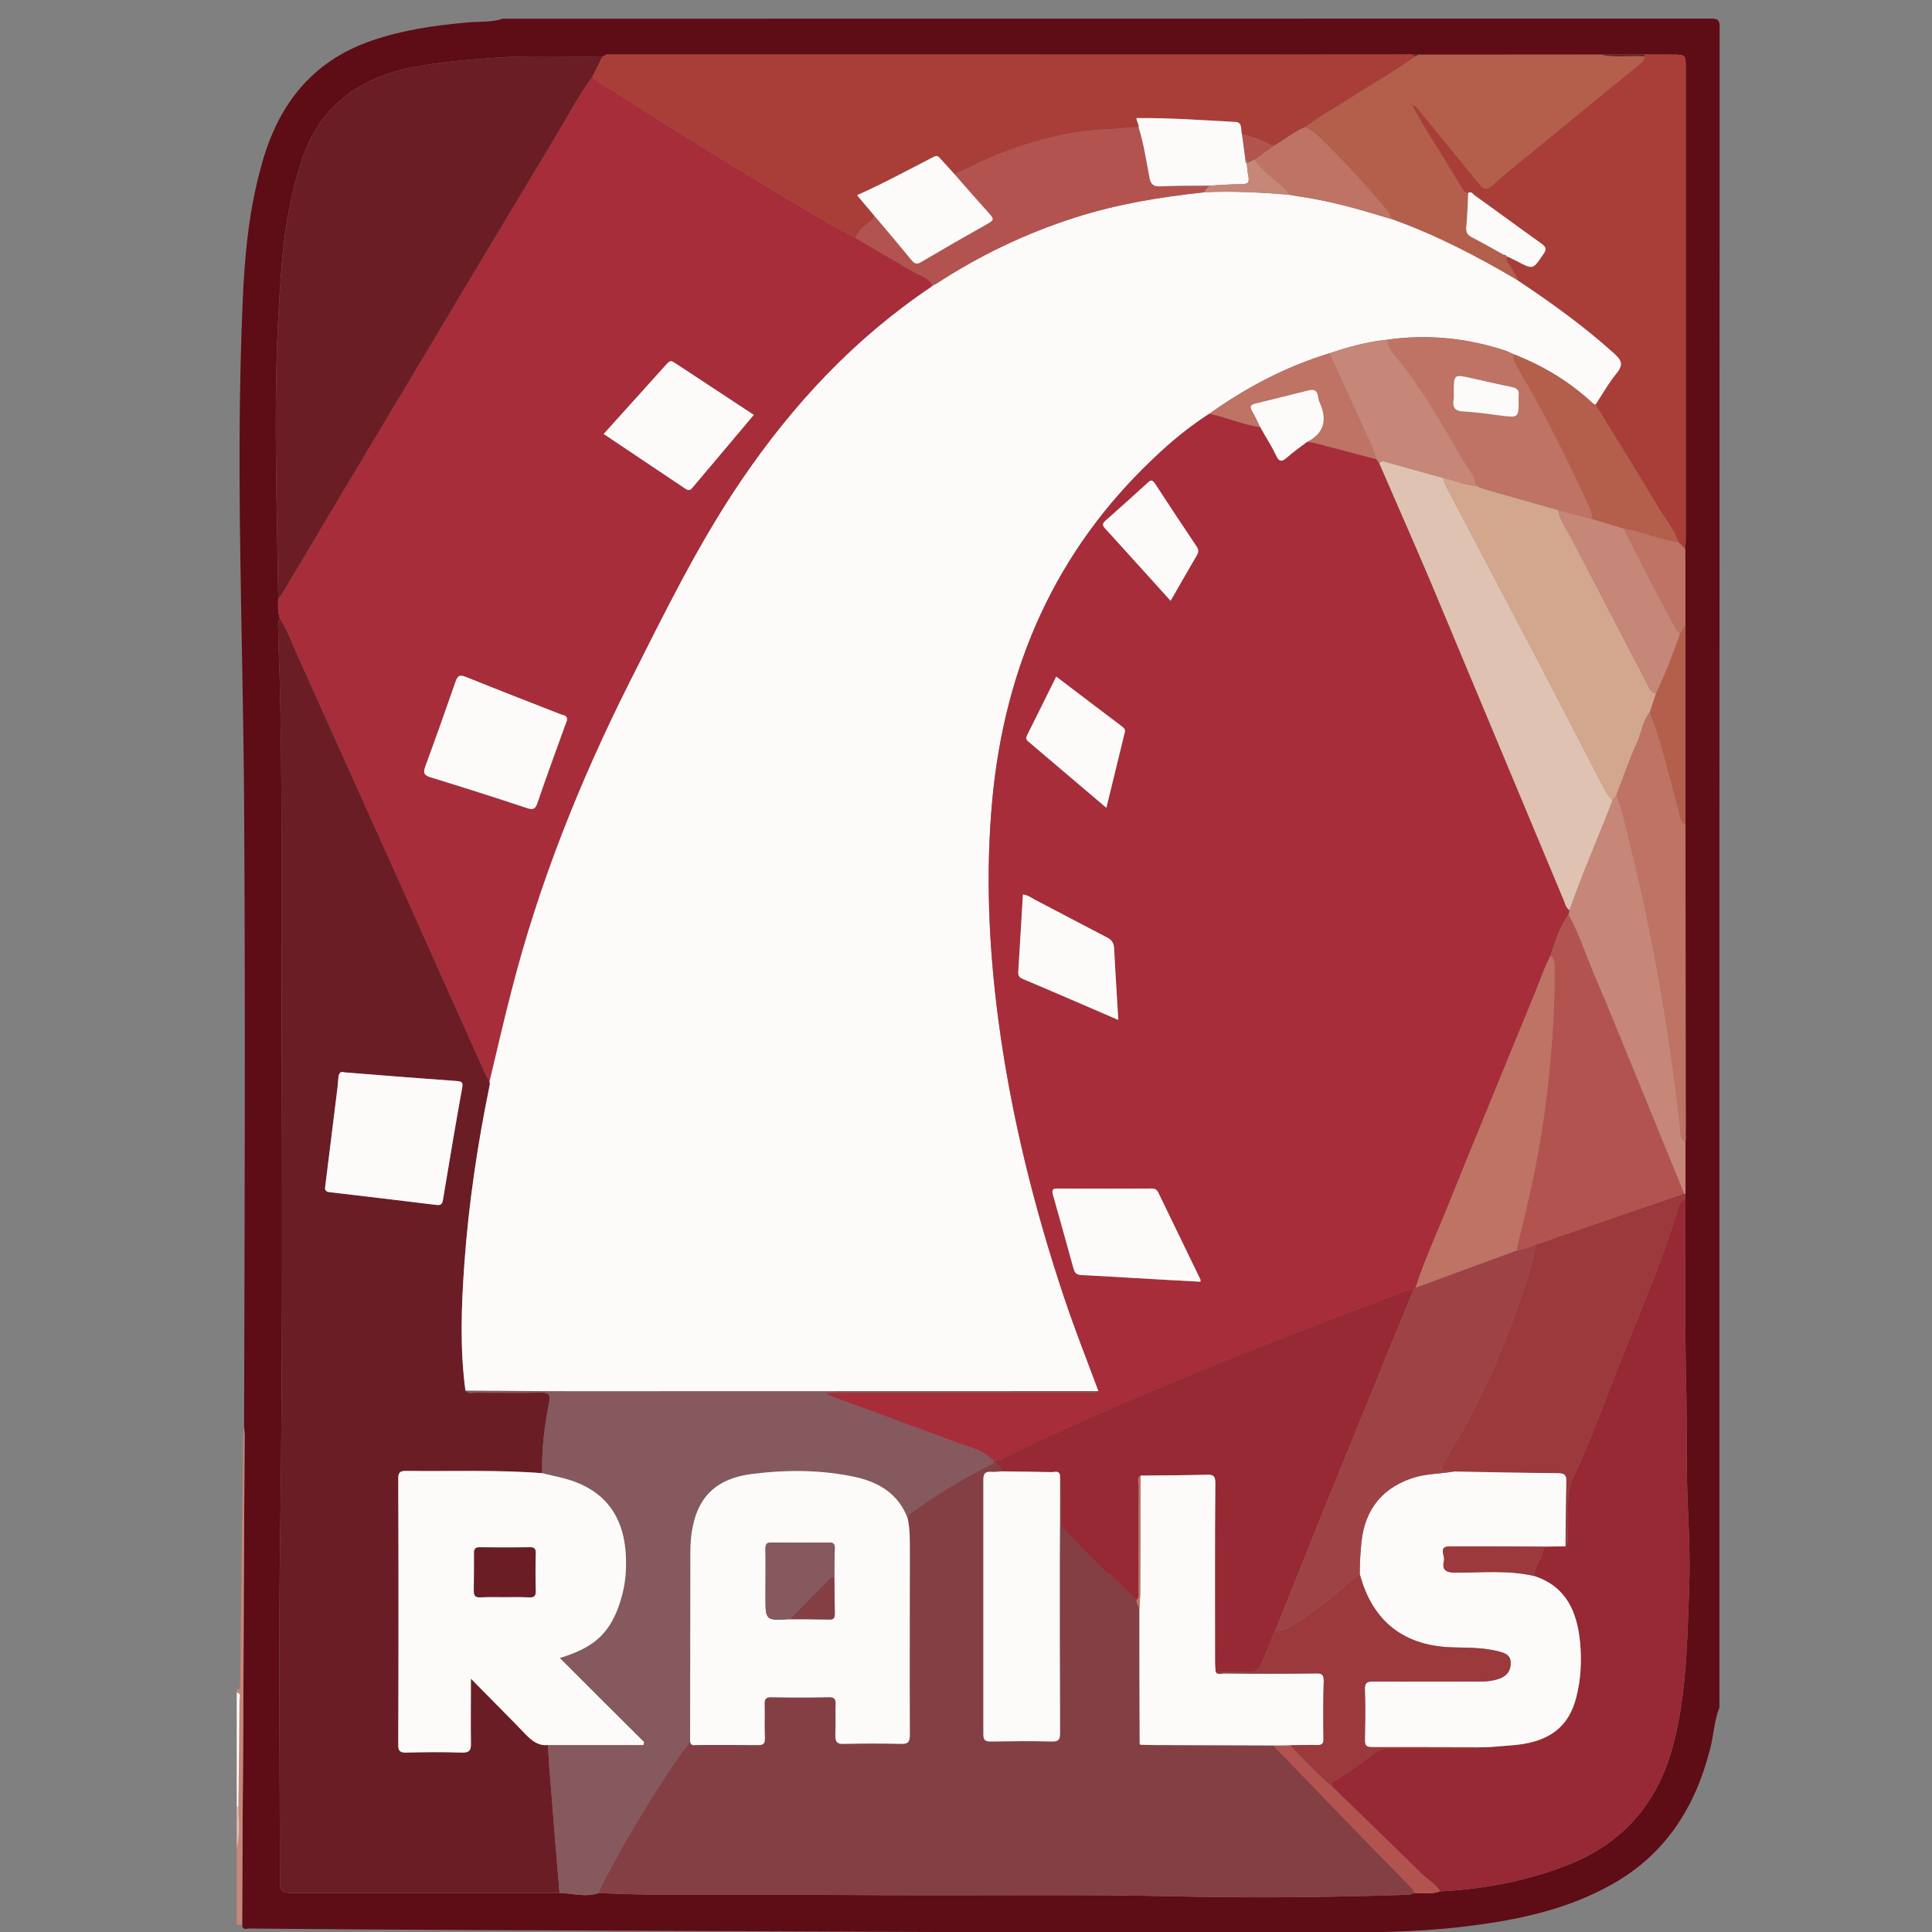 <?xml version="1.0" encoding="utf-8"?>
<!-- Generator: Adobe Illustrator 16.0.0, SVG Export Plug-In . SVG Version: 6.00 Build 0)  -->
<!DOCTYPE svg PUBLIC "-//W3C//DTD SVG 1.1//EN" "http://www.w3.org/Graphics/SVG/1.1/DTD/svg11.dtd">
<svg version="1.1" id="Layer_1" xmlns="http://www.w3.org/2000/svg" xmlns:xlink="http://www.w3.org/1999/xlink" x="0px" y="0px"
	 width="50px" height="50px" viewBox="0 0 50 50" style="enable-background:new 0 0 50 50;" xml:space="preserve">
<rect x="0" y="0" width="50" height="50" fill="#808080" stroke="none"/>
<style type="text/css">
<![CDATA[
	.st0{fill-rule:evenodd;clip-rule:evenodd;fill:#A72D3A;}
	.st1{fill-rule:evenodd;clip-rule:evenodd;fill:#A93E38;}
	.st2{fill-rule:evenodd;clip-rule:evenodd;fill:#E0C2B2;}
	.st3{fill-rule:evenodd;clip-rule:evenodd;fill:#B3534F;}
	.st4{fill-rule:evenodd;clip-rule:evenodd;fill:#843F45;}
	.st5{fill-rule:evenodd;clip-rule:evenodd;fill:#B45F4B;}
	.st6{fill-rule:evenodd;clip-rule:evenodd;fill:#85595D;}
	.st7{fill-rule:evenodd;clip-rule:evenodd;fill:#BE7364;}
	.st8{fill-rule:evenodd;clip-rule:evenodd;fill:#5E0C15;}
	.st9{fill-rule:evenodd;clip-rule:evenodd;fill:#962933;}
	.st10{fill-rule:evenodd;clip-rule:evenodd;fill:#C68678;}
	.st11{fill-rule:evenodd;clip-rule:evenodd;fill:#FDFBFA;}
	.st12{fill-rule:evenodd;clip-rule:evenodd;fill:#9B393C;}
	.st13{fill-rule:evenodd;clip-rule:evenodd;fill:#9F4246;}
	.st14{fill-rule:evenodd;clip-rule:evenodd;fill:#6B1D25;}
	.st15{fill-rule:evenodd;clip-rule:evenodd;fill:#D3A78E;}
]]>
</style>
<g>
	<path class="st8" d="M13.014,0.484c10.422,0,20.843,0,31.265-0.003c0.184,0,0.225,0.041,0.225,0.223
		c-0.006,14.497-0.006,28.992-0.006,43.488c-0.135,0.34-0.148,0.711-0.239,1.064c-0.378,1.496-1.143,2.717-2.512,3.494
		c-1.205,0.688-2.538,0.955-3.898,1.115c-1.228,0.146-2.462,0.15-3.703,0.15c-7.357,0.01-14.721-0.039-22.085-0.066
		c-1.866-0.008-3.731-0.021-5.597-0.039c-0.078,0-0.19,0.053-0.197-0.094c0.007-1.689,0.014-3.381,0.029-5.066
		c0.006-2.529,0.021-5.063,0.035-7.586c0-0.084-0.007-0.162-0.014-0.246c0.014-5.396,0.035-10.796,0-16.196
		C6.289,16.416,6.092,12.107,6.281,7.8c0.049-1.186,0.161-2.365,0.484-3.517c0.42-1.552,1.296-2.701,2.868-3.236
		c0.799-0.273,1.627-0.392,2.461-0.465C12.404,0.553,12.72,0.583,13.014,0.484z M43.62,16.153c0-0.646,0-1.287-0.006-1.931
		c0.006-0.089,0.013-0.177,0.013-0.267c0-1.548,0-3.098,0-4.648c0-2.526,0-5.053,0-7.58c0-0.3-0.013-0.312-0.314-0.314
		c-0.245-0.002-0.499-0.002-0.752-0.002c-0.371,0-0.749,0.002-1.129,0.002c-1.577,0-3.155,0-4.732,0.002
		c-0.05-0.002-0.105-0.002-0.162-0.004c-0.94,0-1.887,0.002-2.833,0.002C27.7,1.412,21.697,1.412,15.693,1.412
		c-0.021,0.011-0.042,0.023-0.056,0.035c-0.015,0.006-0.029,0.009-0.042,0.013c-0.926,0.018-1.852-0.032-2.784,0.035
		c-0.723,0.053-1.445,0.11-2.153,0.25C9.234,2.031,8.23,2.796,7.782,4.223c-0.26,0.82-0.406,1.661-0.484,2.507
		C7.221,7.684,7.172,8.641,7.151,9.599c-0.042,1.954,0.021,3.907,0.049,5.86c0,0.007,0,0.016,0,0.025
		c-0.007,0.177-0.014,0.353,0.042,0.524C7.172,16.081,7.2,16.176,7.2,16.262c0,0.387,0.021,0.772,0.035,1.159
		c0.035,1.364,0.049,2.728,0.049,4.093C7.278,27.606,7.34,33.7,7.249,39.794c-0.041,2.949-0.006,5.898-0.006,8.852
		c0,0.309,0.035,0.344,0.35,0.344c2.293,0.004,4.587,0,6.887,0c0.337,0.008,0.673,0.119,1.01,0.004
		c0.555,0.018,1.108,0.041,1.669,0.045c1.922,0.004,3.843-0.006,5.765,0.008c2.511,0.014,5.021-0.025,7.532,0.031
		c1.957,0.047,3.92,0.025,5.885-0.039c0.085,0,0.175,0,0.259-0.049c0.225,0.008,0.456,0.035,0.675-0.041
		c1.093-0.057,2.158-0.252,3.183-0.639c1.486-0.547,2.421-1.586,2.833-3.107c0.352-1.303,0.372-2.643,0.421-3.98
		c0.029-0.67,0.009-1.34-0.021-2.01c-0.056-1.072-0.028-2.145-0.049-3.219c-0.042-1.648-0.021-3.299-0.021-4.951
		c0-0.049,0-0.098,0-0.146c0-0.449,0-0.902,0-1.354c0-0.021,0.007-0.047,0.007-0.07c0-2.707-0.007-5.417-0.007-8.125
		C43.62,19.616,43.62,17.883,43.62,16.153z"/>
	<path class="st10" d="M6.127,43.708c0.056,0.023,0.077-0.006,0.083-0.049c0.007-0.084,0.007-0.162,0.007-0.246
		c0.028-2.068,0.049-4.137,0.078-6.203c0-0.094,0.013-0.191,0.021-0.291c0.007,0.084,0.014,0.162,0.014,0.246
		c-0.014,2.523-0.028,5.057-0.035,7.586c-0.015,1.686-0.022,3.377-0.029,5.066c-0.049,0-0.098,0-0.14,0c0-0.662,0-1.326,0-1.988
		c0.098-0.354,0.042-0.713,0.042-1.07c0.014-0.92,0.021-1.838,0.028-2.758c0-0.066,0.056-0.166-0.07-0.199
		C6.127,43.771,6.127,43.737,6.127,43.708z"/>
	<path class="st11" d="M6.127,43.802c0.126,0.033,0.07,0.133,0.07,0.199c-0.007,0.92-0.014,1.838-0.028,2.758
		c-0.014,0-0.028,0-0.042,0C6.127,45.778,6.127,44.788,6.127,43.802z"/>
	<path class="st2" d="M6.127,46.759c0.013,0,0.028,0,0.042,0c0,0.357,0.057,0.717-0.042,1.07
		C6.127,47.476,6.127,47.116,6.127,46.759z"/>
	<path class="st0" d="M7.243,16.007c-0.057-0.171-0.05-0.347-0.042-0.524c0.07-0.042,0.091-0.114,0.133-0.174
		c1.045-1.759,2.097-3.515,3.148-5.274c1.304-2.184,2.617-4.372,3.928-6.556c0.301-0.503,0.575-1.027,0.926-1.5
		c0.063,0.105,0.168,0.149,0.267,0.209c1.592,1.028,3.212,2.025,4.839,3.001c0.561,0.333,1.115,0.676,1.697,0.97
		c0.491,0.29,0.989,0.569,1.48,0.866c0.183,0.108,0.414,0.147,0.519,0.365c-0.015,0.012-0.021,0.026-0.035,0.035
		c-1.985,1.333-3.584,3.048-4.924,5.021c-1.122,1.653-1.992,3.445-2.89,5.223c-1.283,2.556-2.342,5.198-3.05,7.976
		c-0.204,0.778-0.379,1.566-0.569,2.347c-0.035-0.063-0.076-0.121-0.105-0.188c-0.757-1.685-1.515-3.371-2.265-5.057
		c-0.855-1.898-1.704-3.798-2.56-5.693C7.579,16.704,7.452,16.335,7.243,16.007z M14.676,18.636
		c0.007-0.135-0.112-0.125-0.175-0.153c-0.821-0.322-1.634-0.636-2.447-0.965c-0.169-0.066-0.211-0.024-0.268,0.133
		c-0.252,0.729-0.511,1.457-0.778,2.181c-0.056,0.158-0.049,0.228,0.133,0.285c0.835,0.256,1.67,0.522,2.504,0.799
		c0.168,0.056,0.217,0.007,0.267-0.144c0.231-0.677,0.477-1.35,0.722-2.023C14.648,18.711,14.662,18.675,14.676,18.636z
		 M15.623,11.231c0.715,0.479,1.409,0.942,2.104,1.41c0.084,0.055,0.133,0.062,0.196-0.023c0.526-0.625,1.052-1.245,1.585-1.881
		c-0.694-0.459-1.382-0.908-2.069-1.362c-0.077-0.051-0.119-0.024-0.175,0.035C16.725,10.009,16.185,10.609,15.623,11.231z"/>
	<path class="st14" d="M7.243,16.007c0.209,0.328,0.336,0.696,0.498,1.049c0.855,1.895,1.704,3.794,2.56,5.693
		c0.75,1.686,1.508,3.372,2.265,5.057c0.029,0.066,0.07,0.125,0.105,0.188c0.008,0.025,0.008,0.049,0.008,0.074
		c-0.316,1.529-0.547,3.074-0.659,4.639c-0.078,1.092-0.12,2.186,0.028,3.283c0.07,0.088,0.168,0.053,0.252,0.053
		c0.568,0,1.143,0.008,1.711-0.002c0.189-0.004,0.238,0.053,0.204,0.242c-0.12,0.605-0.197,1.219-0.183,1.844
		c-1.164-0.092-2.342-0.043-3.506-0.061c-0.141,0-0.218,0.012-0.218,0.189c0.008,2.305,0.008,4.605,0,6.906
		c0,0.146,0.043,0.195,0.19,0.195c0.483-0.012,0.968-0.018,1.452,0c0.203,0.006,0.244-0.064,0.238-0.246
		c-0.007-0.529,0-1.059,0-1.668c0.504,0.518,0.967,0.975,1.417,1.443c0.168,0.17,0.33,0.301,0.575,0.275
		c0.021,0.295,0.035,0.592,0.063,0.891c0.077,0.98,0.154,1.959,0.238,2.938c-2.3,0-4.594,0.004-6.887,0
		c-0.315,0-0.35-0.035-0.35-0.344c0-2.953-0.035-5.902,0.006-8.852C7.34,33.7,7.278,27.606,7.284,21.514
		c0-1.365-0.014-2.729-0.049-4.093C7.221,17.034,7.2,16.649,7.2,16.262C7.2,16.176,7.172,16.081,7.243,16.007z M8.918,27.753
		c-0.113-0.037-0.154,0.025-0.161,0.15c-0.007,0.078-0.015,0.16-0.021,0.238c-0.106,0.85-0.211,1.693-0.316,2.543
		c-0.015,0.084-0.015,0.154,0.105,0.168c0.918,0.105,1.844,0.219,2.763,0.33c0.105,0.014,0.155-0.006,0.176-0.127
		c0.161-0.967,0.322-1.939,0.498-2.904c0.022-0.129,0-0.162-0.126-0.174C10.869,27.909,9.9,27.833,8.918,27.753z"/>
	<path class="st4" d="M36.6,48.989c-0.084,0.049-0.174,0.049-0.259,0.049c-1.965,0.064-3.928,0.086-5.885,0.039
		c-2.511-0.057-5.021-0.018-7.532-0.031c-1.921-0.014-3.843-0.004-5.765-0.008c-0.561-0.004-1.115-0.027-1.669-0.045
		c0.028-0.074,0.05-0.15,0.091-0.221c0.358-0.688,0.737-1.357,1.144-2.014c0.357-0.574,0.722-1.154,1.136-1.693
		c0.014,0.131,0.105,0.096,0.183,0.096c0.525,0,1.045-0.004,1.571,0.002c0.147,0.004,0.183-0.043,0.183-0.178
		c-0.015-0.291,0-0.582-0.007-0.873c-0.007-0.123,0.021-0.189,0.168-0.188c0.498,0.01,1.002,0.01,1.501,0
		c0.146-0.002,0.176,0.064,0.168,0.189c-0.007,0.268,0.008,0.531-0.007,0.797c0,0.174,0.05,0.229,0.218,0.221
		c0.491-0.01,0.988-0.012,1.479,0c0.196,0.008,0.231-0.059,0.231-0.246c-0.007-1.563,0-3.127,0-4.697
		c0-0.295,0.008-0.598-0.055-0.889c0-0.094,0.07-0.133,0.14-0.182c0.589-0.438,1.228-0.811,1.88-1.15
		c0.077-0.045,0.188-0.057,0.21-0.176c0.013,0,0.035-0.002,0.049-0.002c0,0.121,0.154,0.168,0.154,0.289
		c-0.092,0.004-0.176,0.02-0.266,0.012c-0.147-0.012-0.211,0.031-0.211,0.199c0,2.199,0,4.395,0,6.59
		c0,0.146,0.043,0.189,0.189,0.189c0.527-0.008,1.051-0.014,1.571,0c0.196,0.006,0.225-0.055,0.225-0.23
		c-0.007-1.479-0.007-2.953-0.007-4.434c0.007-0.742,0.007-1.482,0.007-2.227c0.077,0.375,0.021,0.754,0.035,1.133
		c0.007,0.088-0.014,0.174,0.063,0.252c0.189,0.203,0.386,0.402,0.575,0.607c0.021,0.01,0.029,0.023,0.042,0.039l0.008,0.006
		c0.014,0.014,0.027,0.029,0.043,0.043l0.006,0.006c0.014,0.016,0.029,0.029,0.042,0.041l0.007,0.004
		c0.016,0.02,0.028,0.031,0.042,0.047l0.008,0.004c0.014,0.018,0.027,0.031,0.042,0.045l0,0c0.021,0.02,0.034,0.035,0.049,0.049l0,0
		c0.021,0.018,0.035,0.035,0.049,0.049l0,0c0.014,0.02,0.035,0.035,0.049,0.049l0,0c0.016,0.018,0.035,0.035,0.05,0.049l0,0
		c0.014,0.016,0.027,0.033,0.049,0.051l0,0c0.014,0.014,0.035,0.031,0.049,0.049l0,0c0.028,0.014,0.063,0.031,0.099,0.049
		c0.225,0.217,0.448,0.438,0.673,0.66c0.007,0.076,0.028,0.146,0.077,0.201c0,1.174,0,2.34,0.007,3.51
		c-0.007,0.006-0.014,0.008-0.014,0.012c0.007,0.008,0.014,0.014,0.028,0.021c0.126,0,0.252,0.008,0.386,0.008
		c1.017,0.002,2.041,0.006,3.058,0.01c0.526,0.543,1.052,1.09,1.579,1.637c0.645,0.668,1.296,1.332,1.948,2.004
		C36.531,48.862,36.586,48.909,36.6,48.989z"/>
	<path class="st9" d="M43.62,31.042c0,1.652-0.021,3.303,0.021,4.951c0.021,1.074-0.007,2.146,0.049,3.219
		c0.029,0.67,0.05,1.34,0.021,2.01c-0.049,1.338-0.069,2.678-0.421,3.98c-0.412,1.521-1.347,2.561-2.833,3.107
		c-1.024,0.387-2.09,0.582-3.183,0.639c-0.127-0.193-0.331-0.309-0.492-0.463c-0.764-0.758-1.549-1.508-2.32-2.26
		c0-0.125,0.104-0.158,0.188-0.201c0.31-0.191,0.596-0.404,0.884-0.633c0.119-0.1,0.238-0.135,0.387-0.135c0.7,0.008,1.408,0,2.11,0
		c0.084,0,0.181,0.023,0.259-0.037c0.063,0,0.127,0,0.196-0.004c0.016,0.021,0.027,0.021,0.043,0
		c0.245-0.02,0.484-0.035,0.722-0.059c0.863-0.096,1.355-0.48,1.542-1.232c0.121-0.463,0.141-0.939,0.1-1.416
		c-0.078-0.793-0.357-1.455-1.199-1.725c0-0.092,0.049-0.166,0.076-0.246c0.07-0.168,0.175-0.322,0.169-0.512
		c0.189-0.004,0.386-0.006,0.574-0.006c0.1-0.1,0.043-0.219,0.058-0.324c0.048-0.504-0.078-1.01,0.168-1.514
		c0.386-0.807,0.693-1.648,1.017-2.484c0.574-1.486,1.228-2.945,1.689-4.477C43.474,31.134,43.515,31.054,43.62,31.042z"/>
	<path class="st14" d="M15.336,1.98c-0.351,0.473-0.625,0.997-0.926,1.5c-1.312,2.184-2.624,4.372-3.928,6.556
		c-1.051,1.759-2.104,3.515-3.148,5.274c-0.042,0.06-0.063,0.131-0.133,0.174c0-0.009,0-0.018,0-0.025
		c-0.028-1.953-0.091-3.906-0.049-5.86c0.021-0.958,0.07-1.915,0.147-2.869c0.078-0.846,0.224-1.687,0.484-2.507
		c0.448-1.427,1.452-2.192,2.876-2.478c0.708-0.141,1.43-0.197,2.153-0.25c0.933-0.067,1.858-0.018,2.784-0.035
		C15.511,1.633,15.419,1.809,15.336,1.98z"/>
	<path class="st1" d="M15.336,1.98c0.083-0.171,0.175-0.347,0.259-0.52c0.013-0.004,0.028-0.007,0.042-0.013
		c0.013-0.012,0.035-0.024,0.056-0.035c6.003,0,12.007,0,18.011,0.002c0.946,0,1.893-0.002,2.833-0.002
		c0.035,0.015,0.07,0.028,0.104,0.042c-0.498,0.361-1.038,0.666-1.557,1c-0.435,0.279-0.89,0.531-1.311,0.841
		c-0.302,0.114-0.54,0.335-0.821,0.487c-0.259-0.125-0.519-0.263-0.807-0.292c-0.05-0.118,0.028-0.325-0.175-0.335
		c-0.849-0.046-1.697-0.106-2.561-0.1c0.007,0.095,0.07,0.161,0.057,0.242c-0.238-0.009-0.484,0.036-0.716,0.045
		c-1.01,0.03-1.957,0.282-2.889,0.642c-0.394,0.154-0.772,0.352-1.157,0.528c-0.12-0.137-0.246-0.272-0.372-0.408
		c-0.042-0.048-0.078-0.092-0.161-0.05c-0.66,0.336-1.305,0.691-1.993,0.997c0.155,0.186,0.302,0.357,0.442,0.525
		c-0.006,0.098-0.077,0.147-0.146,0.2c-0.147,0.098-0.267,0.219-0.337,0.384c-0.582-0.294-1.136-0.637-1.697-0.97
		c-1.627-0.976-3.248-1.973-4.839-3.001C15.504,2.129,15.399,2.085,15.336,1.98z"/>
	<path class="st6" d="M17.86,45.065c-0.414,0.539-0.778,1.119-1.136,1.693c-0.407,0.656-0.786,1.326-1.144,2.014
		c-0.042,0.07-0.063,0.146-0.091,0.221c-0.336,0.115-0.673,0.004-1.01-0.004c-0.084-0.979-0.161-1.957-0.238-2.938
		c-0.028-0.299-0.042-0.596-0.063-0.891c0.827,0,1.648,0,2.476,0c0.006-0.029,0.006-0.051,0.013-0.076
		c-0.729-0.723-1.452-1.447-2.181-2.176c0.855-0.26,1.249-0.604,1.515-1.309c0.113-0.318,0.189-0.654,0.196-0.992
		c0.049-1.195-0.414-2.045-1.627-2.355c-0.182-0.043-0.357-0.084-0.54-0.127c-0.014-0.625,0.063-1.238,0.183-1.844
		c0.035-0.189-0.015-0.246-0.204-0.242c-0.568,0.01-1.144,0.002-1.711,0.002c-0.084,0-0.182,0.035-0.252-0.053
		c0.94,0.004,1.872,0.016,2.813,0.016c4.523,0,9.047-0.004,13.571-0.004c-0.084,0.07-0.189,0.035-0.281,0.035
		c-2.16,0.006-4.326,0.004-6.494,0.006c-0.077,0-0.162,0.004-0.294,0.012c0.076,0.045,0.105,0.059,0.132,0.074
		c1.101,0.406,2.209,0.807,3.311,1.219c0.287,0.109,0.596,0.162,0.827,0.387c0.015,0.041,0.049,0.057,0.092,0.053v0.006
		c-0.022,0.119-0.133,0.131-0.21,0.176c-0.652,0.34-1.291,0.713-1.88,1.15c-0.07,0.049-0.14,0.088-0.14,0.182
		c-0.232-0.627-0.73-0.932-1.34-1.07c-0.89-0.195-1.795-0.195-2.692-0.082c-0.884,0.111-1.361,0.557-1.522,1.326
		c-0.057,0.238-0.07,0.479-0.07,0.721C17.868,41.821,17.86,43.442,17.86,45.065z"/>
	<path class="st1" d="M42.561,1.412c0.253,0,0.507,0,0.752,0.002c0.302,0.002,0.314,0.014,0.314,0.314c0,2.527,0,5.053,0,7.58
		c0,1.55,0,3.1,0,4.648c0,0.089-0.007,0.177-0.013,0.267c-0.058-0.066-0.119-0.135-0.184-0.201c-0.105-0.318-0.322-0.572-0.49-0.853
		c-0.547-0.903-1.094-1.797-1.649-2.694c0.184-0.277,0.345-0.569,0.556-0.825c0.175-0.217,0.112-0.331-0.07-0.498
		c-0.786-0.711-1.642-1.323-2.525-1.912c0.015-0.097-0.07-0.151-0.097-0.231c-0.051-0.128-0.198-0.212-0.163-0.376
		c0.085,0.041,0.175,0.081,0.26,0.125c0.421,0.227,0.421,0.223,0.688-0.175c0.092-0.126,0.076-0.188-0.049-0.277
		c-0.574-0.408-1.143-0.831-1.719-1.241c-0.049-0.033-0.091-0.126-0.175-0.067c-0.085,0-0.119-0.063-0.162-0.128
		c-0.104-0.178-0.224-0.355-0.329-0.535c-0.315-0.542-0.681-1.053-0.961-1.614V2.717c0.063,0.002,0.098,0.037,0.141,0.084
		c0.532,0.654,1.065,1.308,1.599,1.962c0.099,0.126,0.184,0.168,0.33,0.037c0.386-0.34,0.784-0.663,1.186-0.989
		c0.869-0.713,1.738-1.424,2.616-2.138c0.062-0.055,0.14-0.109,0.14-0.212C42.555,1.444,42.561,1.428,42.561,1.412z"/>
	<path class="st5" d="M38.991,6.632c-0.035,0.164,0.112,0.248,0.163,0.376c0.026,0.081,0.111,0.135,0.097,0.231
		c-1.039-0.61-2.104-1.167-3.24-1.569c-0.014-0.092-0.055-0.163-0.119-0.233c-0.533-0.635-1.101-1.251-1.69-1.836
		c-0.125-0.124-0.259-0.242-0.427-0.305c0.421-0.311,0.876-0.563,1.311-0.841c0.519-0.333,1.059-0.639,1.557-1
		c0.022-0.012,0.043-0.025,0.058-0.038c1.577-0.002,3.155-0.002,4.732-0.002c0.372,0.086,0.752,0.014,1.123,0.046
		c0,0.103-0.078,0.157-0.14,0.212c-0.878,0.714-1.747,1.425-2.616,2.138c-0.401,0.326-0.8,0.649-1.186,0.989
		c-0.146,0.132-0.231,0.089-0.33-0.037c-0.533-0.654-1.066-1.308-1.599-1.962c-0.043-0.047-0.077-0.083-0.141-0.084
		c-0.007-0.019-0.013-0.039-0.021-0.058c0,0.004-0.008,0.006-0.015,0.011c0.015,0.016,0.022,0.032,0.035,0.049
		c0.28,0.561,0.646,1.073,0.961,1.614c0.105,0.18,0.225,0.357,0.329,0.535c0.043,0.065,0.077,0.128,0.162,0.128
		c-0.015,0.298-0.021,0.595-0.05,0.891c-0.013,0.135,0.043,0.201,0.154,0.26c0.275,0.142,0.548,0.296,0.82,0.449
		c0.022,0.015,0.043,0.03,0.063,0.043L38.991,6.632z"/>
	<path class="st12" d="M43.62,31.042c-0.105,0.012-0.146,0.092-0.176,0.18c-0.462,1.531-1.115,2.99-1.689,4.477
		c-0.323,0.836-0.631,1.678-1.017,2.484c-0.246,0.504-0.12,1.01-0.168,1.514c-0.015,0.105,0.042,0.225-0.058,0.324
		c0.008-0.559,0.008-1.115,0.022-1.67c0.007-0.178-0.043-0.225-0.225-0.225c-0.897-0.008-1.789-0.027-2.68-0.043
		c-0.392-0.021-0.386-0.021-0.183-0.363c0.204-0.344,0.407-0.695,0.597-1.049c0.477-0.881,0.855-1.807,1.2-2.746
		c0.202-0.555,0.392-1.121,0.504-1.711c0.189-0.064,0.379-0.135,0.567-0.199c1.088-0.377,2.175-0.748,3.269-1.123l0.021,0.004h0.014
		C43.62,30.944,43.62,30.993,43.62,31.042z"/>
	<path class="st10" d="M43.62,30.896h-0.014l-0.021-0.004c-0.413-1.014-0.827-2.025-1.24-3.037c-0.366-0.895-0.729-1.79-1.109-2.679
		c-0.211-0.505-0.378-1.025-0.645-1.508c0.016-0.039,0.021-0.078,0.027-0.114c0.33-0.96,0.751-1.888,1.109-2.84
		c0.035-0.049,0.07-0.097,0.104-0.146c0.162,0.412,0.246,0.846,0.352,1.275c0.245,0.966,0.455,1.939,0.638,2.918
		c0.281,1.481,0.498,2.973,0.667,4.473c0.007,0.109-0.009,0.252,0.132,0.309C43.62,29.993,43.62,30.446,43.62,30.896z"/>
	<path class="st7" d="M43.62,29.542c-0.141-0.057-0.125-0.199-0.132-0.309c-0.169-1.5-0.386-2.991-0.667-4.473
		c-0.183-0.979-0.393-1.952-0.638-2.918c-0.105-0.429-0.189-0.863-0.352-1.275c0.176-0.466,0.343-0.936,0.548-1.394
		c0.104-0.247,0.14-0.528,0.315-0.745c0.315,0.821,0.512,1.674,0.735,2.523c0.043,0.139,0.035,0.307,0.189,0.395
		c0,2.708,0.007,5.418,0.007,8.125C43.627,29.495,43.62,29.521,43.62,29.542z"/>
	<path class="st5" d="M43.62,21.347c-0.154-0.088-0.146-0.256-0.189-0.395c-0.224-0.849-0.42-1.702-0.735-2.523
		c0.056-0.161,0.105-0.323,0.161-0.482c0.237-0.503,0.442-1.021,0.623-1.55c0.051-0.082,0.092-0.163,0.141-0.243
		C43.62,17.883,43.62,19.616,43.62,21.347z"/>
	<path class="st7" d="M43.62,16.153c-0.049,0.081-0.09,0.161-0.141,0.243c-0.049-0.025-0.084-0.072-0.111-0.123
		c-0.274-0.517-0.555-1.036-0.827-1.557c-0.176-0.341-0.344-0.689-0.52-1.035c0.063,0.013,0.127,0.021,0.183,0.034
		c0.421,0.082,0.799,0.273,1.227,0.306c0.064,0.066,0.126,0.135,0.184,0.201C43.62,14.866,43.62,15.508,43.62,16.153z"/>
	<path class="st3" d="M34.462,46.226c0.771,0.752,1.557,1.502,2.32,2.26c0.161,0.154,0.365,0.27,0.492,0.463
		c-0.219,0.076-0.45,0.049-0.675,0.041c-0.014-0.08-0.068-0.127-0.119-0.178c-0.652-0.672-1.304-1.336-1.948-2.004
		c-0.527-0.547-1.053-1.094-1.579-1.637c0.147,0,0.294,0,0.435-0.004C33.731,45.534,34.083,45.897,34.462,46.226z"/>
	<path class="st14" d="M42.555,1.46c-0.371-0.032-0.751,0.04-1.123-0.046c0.38,0,0.758-0.002,1.129-0.002
		C42.561,1.428,42.555,1.444,42.555,1.46z"/>
	<path class="st14" d="M36.699,1.417c-0.015,0.013-0.035,0.026-0.058,0.038c-0.034-0.014-0.069-0.028-0.104-0.042
		C36.594,1.414,36.649,1.414,36.699,1.417z"/>
	<path class="st14" d="M15.693,1.412c-0.021,0.011-0.042,0.023-0.056,0.035C15.651,1.436,15.673,1.423,15.693,1.412z"/>
	<path class="st11" d="M36.011,5.67c1.137,0.403,2.201,0.959,3.24,1.569c0.884,0.589,1.739,1.201,2.525,1.912
		c0.183,0.167,0.245,0.281,0.07,0.498c-0.211,0.256-0.372,0.547-0.556,0.825c-0.021-0.011-0.041-0.015-0.062-0.031
		c-0.604-0.566-1.297-0.98-2.063-1.279c-0.076-0.034-0.146-0.07-0.223-0.097c-0.988-0.321-2-0.423-3.03-0.278
		c-0.52,0.054-1.017,0.186-1.509,0.354c-1.128,0.344-2.152,0.885-3.106,1.564c-0.519,0.335-0.996,0.728-1.438,1.15
		c-2.545,2.402-3.858,5.394-4.18,8.85c-0.175,1.891-0.091,3.778,0.154,5.657c0.324,2.46,0.919,4.858,1.705,7.212
		c0.273,0.816,0.589,1.617,0.891,2.424c-4.524,0-9.047,0.004-13.571,0.004c-0.94,0-1.873-0.012-2.813-0.016
		c-0.147-1.098-0.105-2.191-0.028-3.283c0.112-1.564,0.343-3.109,0.659-4.639c0-0.025,0-0.049-0.008-0.074
		c0.19-0.781,0.366-1.569,0.569-2.347c0.708-2.778,1.767-5.42,3.05-7.976c0.898-1.778,1.768-3.57,2.89-5.223
		c1.339-1.973,2.938-3.688,4.924-5.021c0.014-0.009,0.021-0.022,0.035-0.035c0.035-0.019,0.07-0.037,0.105-0.056
		c1.122-0.731,2.314-1.301,3.59-1.708c1.081-0.346,2.195-0.53,3.318-0.649c0.736-0.04,1.466,0.004,2.195,0.06
		c0.161,0.031,0.329,0.056,0.498,0.082C34.58,5.24,35.295,5.453,36.011,5.67z"/>
	<path class="st3" d="M31.151,4.979c-1.123,0.12-2.237,0.304-3.318,0.649c-1.276,0.407-2.468,0.976-3.59,1.708
		c-0.035,0.02-0.07,0.037-0.105,0.056c-0.105-0.217-0.336-0.256-0.519-0.365c-0.491-0.297-0.989-0.577-1.48-0.866
		c0.07-0.165,0.189-0.286,0.337-0.384c0.07-0.053,0.14-0.102,0.146-0.2c0.323,0.382,0.646,0.761,0.961,1.147
		c0.077,0.093,0.133,0.133,0.252,0.059c0.583-0.343,1.171-0.682,1.76-1.013c0.14-0.081,0.105-0.13,0.021-0.225
		c-0.309-0.341-0.61-0.687-0.911-1.032c0.385-0.177,0.764-0.375,1.157-0.528c0.932-0.359,1.879-0.612,2.889-0.642
		c0.231-0.009,0.478-0.055,0.716-0.045c0.133,0.423,0.196,0.858,0.28,1.292c0.035,0.197,0.112,0.241,0.302,0.232
		c0.414-0.02,0.835-0.014,1.256-0.018C31.256,4.86,31.2,4.919,31.151,4.979z"/>
	<path class="st11" d="M14.676,18.636c-0.014,0.039-0.028,0.076-0.042,0.112c-0.245,0.673-0.49,1.346-0.722,2.023
		c-0.05,0.151-0.098,0.199-0.267,0.144c-0.834-0.277-1.669-0.543-2.504-0.799c-0.182-0.057-0.189-0.127-0.133-0.285
		c0.267-0.724,0.526-1.452,0.778-2.181c0.057-0.157,0.098-0.199,0.268-0.133c0.813,0.329,1.626,0.643,2.447,0.965
		C14.564,18.511,14.684,18.501,14.676,18.636z"/>
	<path class="st11" d="M15.623,11.231c0.562-0.622,1.102-1.222,1.641-1.821c0.056-0.059,0.098-0.086,0.175-0.035
		c0.688,0.454,1.375,0.903,2.069,1.362c-0.533,0.636-1.059,1.257-1.585,1.881c-0.063,0.084-0.112,0.078-0.196,0.023
		C17.032,12.173,16.338,11.709,15.623,11.231z"/>
	<path class="st11" d="M14.031,38.126c0.183,0.043,0.358,0.084,0.54,0.127c1.213,0.311,1.677,1.16,1.627,2.355
		c-0.007,0.338-0.083,0.674-0.196,0.992c-0.266,0.705-0.66,1.049-1.515,1.309c0.729,0.729,1.452,1.453,2.181,2.176
		c-0.007,0.025-0.007,0.047-0.013,0.076c-0.828,0-1.649,0-2.476,0c-0.246,0.025-0.407-0.105-0.575-0.275
		c-0.449-0.469-0.912-0.926-1.417-1.443c0,0.609-0.007,1.139,0,1.668c0.006,0.182-0.035,0.252-0.238,0.246
		c-0.484-0.018-0.969-0.012-1.452,0c-0.147,0-0.19-0.049-0.19-0.195c0.008-2.301,0.008-4.602,0-6.906
		c0-0.178,0.078-0.189,0.218-0.189C11.688,38.083,12.867,38.034,14.031,38.126z M13.042,41.331c0.218,0,0.435-0.008,0.653,0.008
		c0.14,0.006,0.175-0.051,0.167-0.184c-0.007-0.313-0.007-0.627,0-0.939c0.008-0.119-0.021-0.176-0.154-0.172
		c-0.428,0.008-0.855,0.008-1.283,0c-0.134-0.004-0.163,0.053-0.155,0.172c0,0.313,0,0.627-0.008,0.939
		c0,0.133,0.028,0.189,0.176,0.184C12.635,41.323,12.838,41.331,13.042,41.331z"/>
	<path class="st11" d="M8.918,27.753c0.981,0.08,1.95,0.156,2.917,0.225c0.126,0.012,0.148,0.045,0.126,0.174
		c-0.176,0.965-0.336,1.938-0.498,2.904c-0.021,0.121-0.07,0.141-0.176,0.127c-0.918-0.111-1.844-0.225-2.763-0.33
		c-0.12-0.014-0.12-0.084-0.105-0.168c0.105-0.85,0.21-1.693,0.316-2.543c0.006-0.078,0.013-0.16,0.021-0.238
		C8.764,27.778,8.806,27.716,8.918,27.753z"/>
	<path class="st0" d="M28.43,36.001c-0.302-0.807-0.617-1.607-0.891-2.424c-0.786-2.354-1.381-4.752-1.705-7.212
		c-0.245-1.878-0.329-3.766-0.154-5.657c0.322-3.456,1.635-6.447,4.18-8.85c0.441-0.423,0.919-0.815,1.438-1.15
		c0.085,0.021,0.169,0.035,0.253,0.06c0.351,0.102,0.701,0.233,1.066,0.288c0.133,0.242,0.287,0.477,0.406,0.728
		c0.084,0.181,0.154,0.17,0.288,0.053c0.161-0.142,0.337-0.267,0.511-0.398c0.112-0.002,0.219,0.028,0.331,0.057
		c0.489,0.132,0.981,0.258,1.465,0.386c0.029,0.035,0.057,0.073,0.077,0.108c0.441,1.019,0.891,2.034,1.325,3.057
		c1.15,2.746,2.295,5.495,3.444,8.24c0.042,0.095,0.056,0.208,0.153,0.267c-0.006,0.037-0.012,0.076-0.027,0.114
		c-0.225,0.322-0.345,0.694-0.463,1.066c-0.16,0.307-0.273,0.633-0.399,0.953c-0.772,1.888-1.552,3.771-2.314,5.664
		c-0.267,0.656-0.562,1.297-0.779,1.975c-0.021,0.018-0.035,0.031-0.049,0.049c-0.147,0.004-0.28,0.066-0.414,0.117
		c-1.726,0.654-3.45,1.303-5.154,2.004c-1.662,0.686-3.317,1.393-4.931,2.182c-0.099,0.049-0.188,0.119-0.315,0.113
		c-0.014,0-0.036,0.002-0.049,0.002c0,0,0-0.006,0-0.002c-0.035-0.021-0.063-0.039-0.092-0.057c-0.231-0.225-0.54-0.277-0.827-0.387
		c-1.102-0.412-2.209-0.813-3.311-1.219c-0.027-0.016-0.056-0.029-0.132-0.074c0.132-0.008,0.217-0.012,0.294-0.012
		c2.167-0.002,4.333,0,6.494-0.006C28.24,36.036,28.346,36.071,28.43,36.001z M31.066,33.171c0-0.027,0.008-0.047,0-0.059
		c-0.364-0.75-0.729-1.506-1.094-2.26c-0.042-0.08-0.099-0.094-0.176-0.094c-0.807,0.004-1.613,0.004-2.42,0
		c-0.14-0.004-0.16,0.039-0.125,0.164c0.182,0.639,0.356,1.273,0.532,1.908c0.035,0.125,0.084,0.16,0.211,0.168
		c0.378,0.016,0.757,0.043,1.136,0.063C29.776,33.101,30.422,33.136,31.066,33.171z M28.941,26.396
		c-0.035-0.633-0.077-1.228-0.105-1.826c-0.007-0.156-0.049-0.242-0.196-0.314c-0.609-0.315-1.228-0.645-1.838-0.962
		c-0.104-0.055-0.195-0.13-0.328-0.144c-0.042,0.669-0.077,1.332-0.12,1.99c-0.008,0.097,0.015,0.156,0.126,0.199
		C27.287,25.679,28.086,26.027,28.941,26.396z M28.633,20.906c0.161-0.666,0.322-1.313,0.477-1.958
		c0.021-0.067-0.021-0.104-0.063-0.141c-0.568-0.428-1.13-0.856-1.712-1.298c-0.258,0.521-0.505,1.024-0.756,1.523
		c-0.043,0.081-0.008,0.122,0.041,0.164C27.287,19.762,27.945,20.326,28.633,20.906z M30.295,15.549
		c0.238-0.413,0.456-0.8,0.681-1.183c0.042-0.08,0.049-0.141-0.007-0.221c-0.365-0.542-0.723-1.085-1.08-1.633
		c-0.063-0.086-0.099-0.105-0.183-0.024c-0.365,0.334-0.729,0.663-1.102,0.99c-0.077,0.072-0.077,0.12-0.007,0.195
		C29.159,14.287,29.713,14.907,30.295,15.549z"/>
	<path class="st9" d="M25.771,37.79c0.127,0.006,0.217-0.064,0.315-0.113c1.613-0.789,3.269-1.496,4.931-2.182
		c1.704-0.701,3.429-1.35,5.154-2.004c0.134-0.051,0.267-0.113,0.414-0.117c-0.203,0.502-0.414,0.996-0.617,1.498
		c-0.588,1.443-1.171,2.883-1.761,4.326c-0.398,1-0.806,2-1.205,3.004c-0.12,0.279-0.238,0.564-0.351,0.848
		c-0.063,0.15-0.141,0.232-0.323,0.225c-0.287-0.02-0.582-0.008-0.869-0.008c-0.008-0.084-0.015-0.176-0.015-0.26
		c0-1.543-0.007-3.086,0.007-4.625c0-0.164-0.035-0.221-0.21-0.217c-0.582,0.018-1.15,0.018-1.726,0.023
		c-0.099,0.07-0.049,0.176-0.049,0.268c-0.007,0.904,0,1.803-0.007,2.707c0,0.08,0.034,0.176-0.05,0.246
		c-0.225-0.223-0.448-0.443-0.673-0.66c-0.035-0.018-0.07-0.035-0.099-0.049l0,0c-0.014-0.018-0.035-0.035-0.049-0.049l0,0
		c-0.021-0.018-0.035-0.035-0.049-0.051l0,0c-0.015-0.014-0.034-0.031-0.05-0.049l0,0c-0.014-0.014-0.035-0.029-0.049-0.049l0,0
		c-0.014-0.014-0.028-0.031-0.049-0.049l0,0c-0.015-0.014-0.028-0.029-0.049-0.049l0,0c-0.015-0.014-0.028-0.027-0.042-0.045
		l-0.008-0.004c-0.014-0.016-0.026-0.027-0.042-0.047l-0.007-0.004c-0.013-0.012-0.028-0.025-0.042-0.041l-0.006-0.006
		c-0.016-0.014-0.029-0.029-0.043-0.043l-0.008-0.006c-0.013-0.016-0.021-0.029-0.042-0.039c-0.189-0.205-0.386-0.404-0.575-0.607
		c-0.076-0.078-0.056-0.164-0.063-0.252c-0.014-0.379,0.042-0.758-0.035-1.133c-0.028-0.129-0.134-0.08-0.211-0.08
		c-0.435-0.008-0.869-0.016-1.297-0.02C25.926,37.958,25.771,37.911,25.771,37.79z"/>
	<path class="st11" d="M17.86,45.065c0-1.623,0.007-3.244,0.007-4.871c0-0.242,0.013-0.482,0.07-0.721
		c0.162-0.77,0.639-1.215,1.522-1.326c0.897-0.113,1.802-0.113,2.692,0.082c0.61,0.139,1.108,0.443,1.34,1.07
		c0.063,0.291,0.055,0.594,0.055,0.889c0,1.57-0.007,3.135,0,4.697c0,0.188-0.035,0.254-0.231,0.246
		c-0.491-0.012-0.989-0.01-1.479,0c-0.168,0.008-0.218-0.047-0.218-0.221c0.015-0.266,0-0.529,0.007-0.797
		c0.008-0.125-0.021-0.191-0.168-0.189c-0.499,0.01-1.003,0.01-1.501,0c-0.147-0.002-0.176,0.064-0.168,0.188
		c0.007,0.291-0.007,0.582,0.007,0.873c0,0.135-0.035,0.182-0.183,0.178c-0.526-0.006-1.045-0.002-1.571-0.002
		C17.966,45.161,17.875,45.196,17.86,45.065z M20.442,41.905c0.336,0,0.673,0,1.017,0.008c0.111,0.008,0.146-0.035,0.146-0.148
		c-0.006-0.32-0.006-0.645-0.013-0.967c0.007-0.246,0-0.488,0.013-0.73c0-0.117-0.041-0.15-0.154-0.146
		c-0.491,0.004-0.989,0.004-1.479,0c-0.126-0.004-0.162,0.035-0.162,0.162c0.007,0.412,0,0.828,0,1.24
		C19.81,41.942,19.81,41.942,20.442,41.905z"/>
	<path class="st11" d="M29.517,38.188c0.575-0.006,1.144-0.006,1.726-0.023c0.175-0.004,0.21,0.053,0.21,0.217
		c-0.014,1.539-0.007,3.082-0.007,4.625c0,0.084,0.007,0.176,0.015,0.26c0.056,0.092,0.146,0.041,0.217,0.041
		c0.792,0.01,1.585,0.01,2.378,0c0.134-0.002,0.203,0.016,0.203,0.18c-0.015,0.502-0.015,1.004-0.007,1.504
		c0.007,0.148-0.05,0.176-0.184,0.17c-0.223-0.008-0.447,0.006-0.68,0.006c-0.141,0.004-0.287,0.004-0.435,0.004
		c-1.017-0.004-2.041-0.008-3.058-0.01c-0.134,0-0.26-0.008-0.386-0.008c0-0.014-0.007-0.027-0.015-0.033
		c-0.007-1.17-0.007-2.336-0.007-3.504c0.007-0.145,0.021-0.293,0.021-0.434C29.517,40.181,29.517,39.185,29.517,38.188z"/>
	<path class="st11" d="M25.926,38.079c0.428,0.004,0.862,0.012,1.297,0.02c0.077,0,0.183-0.049,0.211,0.08
		c0,0.744,0,1.484-0.007,2.227c0,1.48,0,2.955,0.007,4.434c0,0.176-0.028,0.236-0.225,0.23c-0.52-0.014-1.044-0.008-1.571,0
		c-0.146,0-0.189-0.043-0.189-0.189c0-2.195,0-4.391,0-6.59c0-0.168,0.063-0.211,0.211-0.199
		C25.75,38.099,25.834,38.083,25.926,38.079z"/>
	<path class="st7" d="M29.517,38.188c0,0.996,0,1.992-0.007,2.994c0,0.141-0.015,0.289-0.021,0.434
		c-0.049-0.061-0.07-0.131-0.077-0.207c0.084-0.07,0.05-0.166,0.05-0.246c0.007-0.904,0-1.803,0.007-2.707
		C29.468,38.364,29.418,38.259,29.517,38.188z"/>
	<path class="st7" d="M28.64,40.7c0.028,0.014,0.063,0.031,0.099,0.049C28.703,40.731,28.668,40.714,28.64,40.7z"/>
	<path class="st7" d="M28.443,40.503c0.014,0.02,0.035,0.035,0.049,0.049C28.479,40.538,28.457,40.522,28.443,40.503z"/>
	<path class="st7" d="M28.492,40.552c0.016,0.018,0.035,0.035,0.05,0.049C28.527,40.587,28.508,40.569,28.492,40.552z"/>
	<path class="st7" d="M28.542,40.601c0.014,0.016,0.027,0.033,0.049,0.051C28.569,40.634,28.556,40.616,28.542,40.601z"/>
	<path class="st7" d="M28.591,40.651c0.014,0.014,0.035,0.031,0.049,0.049C28.626,40.683,28.604,40.665,28.591,40.651z"/>
	<path class="st7" d="M28.106,40.171c0.021,0.01,0.029,0.023,0.042,0.039C28.136,40.194,28.128,40.181,28.106,40.171z"/>
	<path class="st7" d="M28.205,40.265c0.014,0.016,0.029,0.029,0.042,0.041C28.234,40.294,28.219,40.28,28.205,40.265z"/>
	<path class="st7" d="M28.254,40.31c0.016,0.02,0.028,0.031,0.042,0.047C28.282,40.341,28.27,40.329,28.254,40.31z"/>
	<path class="st7" d="M28.304,40.36c0.014,0.018,0.027,0.031,0.042,0.045C28.331,40.392,28.317,40.378,28.304,40.36z"/>
	<path class="st7" d="M29.495,45.12c0.008,0.006,0.015,0.02,0.015,0.033c-0.015-0.008-0.021-0.014-0.028-0.021
		C29.481,45.128,29.488,45.126,29.495,45.12z"/>
	<path class="st7" d="M28.346,40.405c0.021,0.02,0.034,0.035,0.049,0.049C28.38,40.44,28.366,40.425,28.346,40.405z"/>
	<path class="st7" d="M28.395,40.454c0.021,0.018,0.035,0.035,0.049,0.049C28.43,40.489,28.415,40.472,28.395,40.454z"/>
	<path class="st7" d="M28.156,40.216c0.014,0.014,0.027,0.029,0.043,0.043C28.184,40.245,28.17,40.229,28.156,40.216z"/>
	<path class="st11" d="M37.631,38.083c0.891,0.016,1.782,0.035,2.68,0.043c0.182,0,0.231,0.047,0.225,0.225
		c-0.015,0.555-0.015,1.111-0.022,1.67c-0.188,0-0.385,0.002-0.574,0.006c-0.808-0.004-1.613-0.01-2.42-0.006
		c-0.309,0-0.119,0.238-0.147,0.363c-0.062,0.244,0.043,0.316,0.295,0.316c0.681,0,1.359-0.07,2.027,0.084
		c0.842,0.27,1.121,0.932,1.199,1.725c0.041,0.477,0.021,0.953-0.1,1.416c-0.187,0.752-0.679,1.137-1.542,1.232
		c-0.237,0.023-0.477,0.039-0.722,0.059c-0.016,0-0.027,0-0.043,0c-0.069,0.004-0.133,0.004-0.196,0.004
		c-0.926-0.004-1.845-0.004-2.764-0.004c-0.153,0.004-0.21-0.031-0.203-0.195c0.007-0.428,0.016-0.855,0-1.283
		c-0.013-0.189,0.058-0.225,0.231-0.221c0.926,0.006,1.859,0,2.786,0c0.146,0.002,0.293-0.02,0.427-0.061
		c0.211-0.063,0.336-0.203,0.328-0.428c0-0.207-0.167-0.252-0.328-0.295c-0.365-0.09-0.736-0.09-1.108-0.098
		c-1.304-0.014-2.14-0.658-2.469-1.9c0-0.275,0.015-0.547,0.043-0.82c0.09-0.875,0.574-1.449,1.416-1.691
		C36.972,38.138,37.31,38.14,37.631,38.083z"/>
	<path class="st12" d="M35.19,40.735c0.329,1.242,1.165,1.887,2.469,1.9c0.372,0.008,0.743,0.008,1.108,0.098
		c0.161,0.043,0.328,0.088,0.328,0.295c0.008,0.225-0.117,0.365-0.328,0.428c-0.134,0.041-0.281,0.063-0.427,0.061
		c-0.927,0-1.86,0.006-2.786,0c-0.174-0.004-0.244,0.031-0.231,0.221c0.016,0.428,0.007,0.855,0,1.283
		c-0.007,0.164,0.05,0.199,0.203,0.195c0.919,0,1.838,0,2.764,0.004c-0.078,0.061-0.175,0.037-0.259,0.037
		c-0.702,0-1.41,0.008-2.11,0c-0.148,0-0.268,0.035-0.387,0.135c-0.288,0.229-0.574,0.441-0.884,0.633
		c-0.084,0.043-0.188,0.076-0.188,0.201c-0.379-0.328-0.73-0.691-1.074-1.059c0.232,0,0.457-0.014,0.68-0.006
		c0.134,0.006,0.19-0.021,0.184-0.17c-0.008-0.5-0.008-1.002,0.007-1.504c0-0.164-0.069-0.182-0.203-0.18
		c-0.793,0.01-1.586,0.01-2.378,0c-0.07,0-0.161,0.051-0.217-0.041c0.287,0,0.582-0.012,0.869,0.008
		c0.183,0.008,0.26-0.074,0.323-0.225c0.112-0.283,0.23-0.568,0.351-0.848c0.181,0.02,0.321-0.064,0.47-0.152
		C34.096,41.675,34.63,41.181,35.19,40.735z"/>
	<path class="st12" d="M39.693,40.784c-0.668-0.154-1.347-0.084-2.027-0.084c-0.252,0-0.356-0.072-0.295-0.316
		c0.028-0.125-0.161-0.363,0.147-0.363c0.807-0.004,1.612,0.002,2.42,0.006c0.006,0.189-0.099,0.344-0.169,0.512
		C39.742,40.618,39.693,40.692,39.693,40.784z"/>
	<path class="st12" d="M38.486,45.216c0.016,0,0.027,0,0.043,0C38.514,45.237,38.502,45.237,38.486,45.216z"/>
	<path class="st11" d="M24.706,4.513c0.301,0.345,0.603,0.691,0.911,1.032c0.083,0.095,0.119,0.144-0.021,0.225
		c-0.589,0.331-1.178,0.67-1.76,1.013c-0.119,0.074-0.175,0.034-0.252-0.059c-0.316-0.386-0.638-0.765-0.961-1.147
		c-0.14-0.168-0.287-0.34-0.442-0.525c0.688-0.306,1.333-0.66,1.993-0.997c0.083-0.042,0.119,0.001,0.161,0.05
		C24.46,4.241,24.586,4.375,24.706,4.513z"/>
	<path class="st11" d="M31.306,4.804c-0.421,0.003-0.842-0.002-1.256,0.018c-0.189,0.009-0.267-0.035-0.302-0.232
		c-0.084-0.434-0.147-0.869-0.28-1.292c0.014-0.081-0.05-0.147-0.057-0.242c0.863-0.007,1.712,0.053,2.561,0.1
		c0.203,0.011,0.125,0.218,0.175,0.335c0.028,0.21,0.056,0.421,0.085,0.633c-0.008,0.04-0.008,0.077,0.034,0.103V4.23
		c0.015,0.11,0.015,0.224,0.043,0.331c0.026,0.146,0,0.204-0.162,0.204C31.866,4.766,31.586,4.79,31.306,4.804z"/>
	<path class="st7" d="M36.011,5.67c-0.716-0.217-1.431-0.43-2.166-0.55c-0.169-0.026-0.337-0.051-0.498-0.082
		c-0.022-0.114-0.119-0.161-0.189-0.233c-0.238-0.219-0.514-0.403-0.688-0.677c0.162-0.116,0.323-0.23,0.484-0.346
		c0.281-0.152,0.52-0.374,0.821-0.487c0.168,0.063,0.302,0.181,0.427,0.305c0.59,0.584,1.157,1.201,1.69,1.836
		C35.956,5.507,35.997,5.578,36.011,5.67z"/>
	<path class="st3" d="M32.953,3.783c-0.161,0.116-0.322,0.23-0.484,0.346c-0.069,0.034-0.134,0.066-0.203,0.102V4.227
		c0.008-0.042,0-0.075-0.034-0.103c-0.029-0.212-0.057-0.423-0.085-0.633C32.435,3.52,32.694,3.658,32.953,3.783z"/>
	<path class="st4" d="M25.631,37.733c0.029,0.018,0.057,0.035,0.092,0.057C25.68,37.79,25.646,37.774,25.631,37.733z"/>
	<path class="st5" d="M39.166,9.165c0.767,0.299,1.46,0.713,2.063,1.279c0.021,0.016,0.041,0.02,0.062,0.031
		c0.556,0.897,1.103,1.792,1.649,2.694c0.168,0.281,0.385,0.535,0.49,0.853c-0.428-0.032-0.806-0.224-1.227-0.306
		c-0.056-0.012-0.12-0.021-0.183-0.034c-0.274-0.081-0.547-0.165-0.821-0.249c0.008-0.115-0.027-0.226-0.076-0.326
		c-0.568-1.232-1.171-2.454-1.873-3.626C39.195,9.38,39.154,9.283,39.166,9.165z"/>
	<path class="st11" d="M38.921,6.595c-0.272-0.152-0.545-0.307-0.82-0.449c-0.111-0.059-0.167-0.125-0.154-0.26
		c0.028-0.295,0.035-0.593,0.05-0.891c0.084-0.059,0.126,0.034,0.175,0.067c0.576,0.41,1.145,0.833,1.719,1.241
		c0.125,0.089,0.141,0.151,0.049,0.277c-0.267,0.398-0.267,0.401-0.688,0.175c-0.085-0.044-0.175-0.084-0.26-0.125l-0.007,0.007
		C38.979,6.604,38.949,6.597,38.921,6.595z"/>
	<path class="st1" d="M36.544,2.719c-0.013-0.017-0.021-0.033-0.035-0.049c0.007-0.005,0.015-0.006,0.015-0.011
		c0.008,0.019,0.014,0.039,0.021,0.058V2.719z"/>
	<path class="st1" d="M38.921,6.595c0.028,0.001,0.058,0.009,0.063,0.043C38.964,6.625,38.943,6.61,38.921,6.595z"/>
	<path class="st13" d="M35.19,40.735c-0.561,0.445-1.095,0.939-1.718,1.314c-0.148,0.088-0.289,0.172-0.47,0.152
		c0.399-1.004,0.807-2.004,1.205-3.004c0.59-1.443,1.173-2.883,1.761-4.326c0.203-0.502,0.414-0.996,0.617-1.498
		c0.014-0.018,0.028-0.031,0.049-0.049c0.87-0.322,1.747-0.645,2.631-0.969c0.167-0.014,0.322-0.094,0.483-0.143
		c-0.112,0.59-0.302,1.156-0.504,1.711c-0.345,0.939-0.724,1.865-1.2,2.746c-0.189,0.354-0.393,0.705-0.597,1.049
		c-0.203,0.342-0.209,0.342,0.183,0.363c-0.321,0.057-0.659,0.055-0.981,0.141c-0.842,0.242-1.326,0.816-1.416,1.691
		C35.205,40.188,35.19,40.46,35.19,40.735z"/>
	<path class="st3" d="M39.749,32.214c-0.161,0.049-0.316,0.129-0.483,0.143c-0.015-0.08,0.015-0.156,0.035-0.238
		c0.26-1.051,0.504-2.107,0.652-3.188c0.182-1.301,0.287-2.599,0.281-3.913c0-0.111-0.015-0.209-0.106-0.284
		c0.118-0.372,0.238-0.744,0.463-1.066c0.267,0.482,0.434,1.003,0.645,1.508c0.38,0.889,0.743,1.784,1.109,2.679
		c0.413,1.012,0.827,2.023,1.24,3.037c-1.094,0.375-2.181,0.746-3.269,1.123C40.128,32.079,39.938,32.149,39.749,32.214z"/>
	<path class="st2" d="M40.618,23.554c-0.098-0.059-0.111-0.171-0.153-0.267c-1.149-2.745-2.294-5.495-3.444-8.24
		c-0.435-1.022-0.884-2.038-1.325-3.057c0.07-0.089,0.147-0.038,0.226-0.019c0.476,0.135,0.96,0.27,1.443,0.403
		c0,0.12,0.063,0.218,0.113,0.316c0.828,1.567,1.653,3.136,2.476,4.706c0.477,0.913,0.945,1.832,1.423,2.746
		c0.105,0.198,0.196,0.408,0.352,0.571C41.369,21.666,40.948,22.593,40.618,23.554z"/>
	<path class="st15" d="M41.728,20.713c-0.155-0.163-0.246-0.373-0.352-0.571c-0.478-0.914-0.946-1.833-1.423-2.746
		c-0.822-1.57-1.647-3.139-2.476-4.706c-0.05-0.098-0.113-0.196-0.113-0.316c0.281,0.046,0.534,0.191,0.828,0.193
		c0.078,0.034,0.154,0.072,0.245,0.095c0.623,0.18,1.256,0.36,1.887,0.538c0.057,0.3,0.246,0.539,0.379,0.801
		c0.646,1.229,1.275,2.46,1.922,3.689c0.049,0.102,0.091,0.23,0.231,0.256c-0.056,0.159-0.105,0.322-0.161,0.482
		c-0.176,0.217-0.211,0.498-0.315,0.745c-0.205,0.458-0.372,0.928-0.548,1.394C41.798,20.617,41.763,20.665,41.728,20.713z"/>
	<path class="st10" d="M42.856,17.946c-0.141-0.026-0.183-0.154-0.231-0.256c-0.646-1.229-1.276-2.46-1.922-3.689
		c-0.133-0.263-0.322-0.501-0.379-0.801c0.294,0.078,0.59,0.156,0.876,0.233c0.274,0.084,0.547,0.168,0.821,0.249
		c0.176,0.345,0.344,0.693,0.52,1.035c0.272,0.521,0.553,1.04,0.827,1.557c0.027,0.051,0.063,0.098,0.111,0.123
		C43.299,16.925,43.094,17.443,42.856,17.946z"/>
	<path class="st7" d="M41.2,13.433c-0.286-0.077-0.582-0.155-0.876-0.233c-0.631-0.178-1.264-0.358-1.887-0.538
		c-0.091-0.023-0.167-0.062-0.245-0.095c-0.021-0.275-0.218-0.464-0.344-0.682c-0.513-0.875-1.003-1.758-1.642-2.556
		c-0.125-0.156-0.309-0.298-0.294-0.539c1.03-0.145,2.042-0.043,3.03,0.278c0.076,0.026,0.146,0.063,0.223,0.097
		c-0.012,0.119,0.029,0.215,0.085,0.316c0.702,1.172,1.305,2.394,1.873,3.626C41.173,13.208,41.208,13.318,41.2,13.433z
		 M37.624,10.164c0,0.063,0.007,0.129-0.007,0.192c-0.028,0.206,0.049,0.283,0.26,0.293c0.309,0.018,0.625,0.061,0.933,0.102
		c0.498,0.065,0.498,0.069,0.491-0.438c0-0.024,0-0.049,0-0.074c0.026-0.144-0.05-0.196-0.176-0.223
		c-0.351-0.07-0.693-0.151-1.038-0.228C37.624,9.683,37.624,9.683,37.624,10.164z"/>
	<path class="st10" d="M35.913,8.79c-0.015,0.24,0.169,0.383,0.294,0.539c0.639,0.798,1.129,1.682,1.642,2.556
		c0.126,0.218,0.322,0.407,0.344,0.682c-0.294-0.001-0.547-0.147-0.828-0.193c-0.483-0.133-0.968-0.268-1.443-0.403
		c-0.078-0.019-0.155-0.07-0.226,0.019c-0.021-0.035-0.048-0.073-0.077-0.108c-0.034-0.106-0.063-0.216-0.111-0.319
		c-0.365-0.806-0.736-1.614-1.103-2.418C34.896,8.976,35.394,8.844,35.913,8.79z"/>
	<path class="st7" d="M34.404,9.145c0.366,0.805,0.737,1.612,1.103,2.418c0.048,0.103,0.077,0.212,0.111,0.319
		c-0.483-0.128-0.976-0.254-1.465-0.386c-0.112-0.029-0.219-0.06-0.331-0.057c0.477-0.238,0.527-0.608,0.315-1.058
		c-0.013-0.037-0.02-0.079-0.026-0.117c-0.016-0.158-0.106-0.196-0.247-0.161c-0.462,0.116-0.919,0.231-1.381,0.343
		c-0.105,0.026-0.148,0.068-0.084,0.182c0.084,0.139,0.147,0.286,0.218,0.428c-0.365-0.055-0.716-0.186-1.066-0.288
		c-0.084-0.024-0.168-0.038-0.253-0.06C32.252,10.03,33.276,9.488,34.404,9.145z"/>
	<path class="st10" d="M32.266,4.23c0.069-0.036,0.134-0.068,0.203-0.102c0.175,0.273,0.45,0.458,0.688,0.677
		c0.07,0.072,0.167,0.119,0.189,0.233c-0.729-0.056-1.459-0.1-2.195-0.06c0.049-0.059,0.104-0.119,0.154-0.175
		c0.28-0.014,0.561-0.038,0.841-0.039c0.162,0,0.188-0.057,0.162-0.204C32.28,4.455,32.28,4.34,32.266,4.23z"/>
	<path class="st14" d="M13.042,41.331c-0.204,0-0.407-0.008-0.603,0.008c-0.147,0.006-0.176-0.051-0.176-0.184
		c0.008-0.313,0.008-0.627,0.008-0.939c-0.008-0.119,0.021-0.176,0.155-0.172c0.427,0.008,0.854,0.008,1.283,0
		c0.133-0.004,0.162,0.053,0.154,0.172c-0.007,0.313-0.007,0.627,0,0.939c0.008,0.133-0.027,0.189-0.167,0.184
		C13.477,41.323,13.26,41.331,13.042,41.331z"/>
	<path class="st7" d="M40.128,24.734c0.092,0.075,0.106,0.173,0.106,0.284c0.006,1.314-0.1,2.612-0.281,3.913
		c-0.148,1.08-0.393,2.137-0.652,3.188c-0.021,0.082-0.05,0.158-0.035,0.238c-0.884,0.324-1.761,0.646-2.631,0.969
		c0.218-0.678,0.513-1.318,0.779-1.975c0.763-1.893,1.542-3.775,2.314-5.664C39.854,25.367,39.968,25.041,40.128,24.734z"/>
	<path class="st11" d="M31.066,33.171c-0.645-0.035-1.29-0.07-1.936-0.109c-0.379-0.02-0.758-0.047-1.136-0.063
		c-0.127-0.008-0.176-0.043-0.211-0.168c-0.176-0.635-0.351-1.27-0.532-1.908c-0.035-0.125-0.015-0.168,0.125-0.164
		c0.807,0.004,1.613,0.004,2.42,0c0.077,0,0.134,0.014,0.176,0.094c0.364,0.754,0.729,1.51,1.094,2.26
		C31.074,33.124,31.066,33.144,31.066,33.171z"/>
	<path class="st11" d="M28.941,26.396c-0.855-0.369-1.654-0.717-2.462-1.057c-0.111-0.043-0.134-0.102-0.126-0.199
		c0.043-0.658,0.078-1.32,0.12-1.99c0.133,0.013,0.224,0.089,0.328,0.144c0.61,0.317,1.229,0.647,1.838,0.962
		c0.147,0.072,0.189,0.158,0.196,0.314C28.864,25.169,28.906,25.763,28.941,26.396z"/>
	<path class="st11" d="M28.633,20.906c-0.688-0.581-1.346-1.145-2.013-1.709c-0.049-0.042-0.084-0.083-0.041-0.164
		c0.251-0.5,0.498-1.002,0.756-1.523c0.582,0.442,1.144,0.87,1.712,1.298c0.042,0.037,0.084,0.074,0.063,0.141
		C28.955,19.594,28.794,20.24,28.633,20.906z"/>
	<path class="st11" d="M30.295,15.549c-0.582-0.643-1.136-1.262-1.697-1.875c-0.07-0.075-0.07-0.124,0.007-0.195
		c0.372-0.328,0.736-0.656,1.102-0.99c0.084-0.081,0.119-0.062,0.183,0.024c0.357,0.547,0.715,1.09,1.08,1.633
		c0.056,0.081,0.049,0.142,0.007,0.221C30.751,14.749,30.533,15.136,30.295,15.549z"/>
	<path class="st11" d="M32.617,11.056c-0.07-0.142-0.134-0.289-0.218-0.428c-0.064-0.114-0.021-0.156,0.084-0.182
		c0.462-0.112,0.919-0.228,1.381-0.343c0.141-0.035,0.231,0.003,0.247,0.161c0.007,0.038,0.014,0.08,0.026,0.117
		c0.212,0.449,0.161,0.819-0.315,1.058c-0.174,0.131-0.35,0.256-0.511,0.398c-0.134,0.117-0.204,0.128-0.288-0.053
		C32.904,11.533,32.75,11.298,32.617,11.056z"/>
	<path class="st6" d="M20.442,41.905c-0.632,0.037-0.632,0.037-0.632-0.582c0-0.412,0.007-0.828,0-1.24
		c0-0.127,0.035-0.166,0.162-0.162c0.491,0.004,0.988,0.004,1.479,0c0.113-0.004,0.154,0.029,0.154,0.146
		c-0.013,0.242-0.006,0.484-0.013,0.73c-0.035,0.014-0.077,0.021-0.105,0.045C21.136,41.198,20.792,41.55,20.442,41.905z"/>
	<path class="st4" d="M20.442,41.905c0.35-0.355,0.694-0.707,1.044-1.063c0.028-0.023,0.07-0.031,0.105-0.045
		c0.007,0.322,0.007,0.646,0.013,0.967c0,0.113-0.035,0.156-0.146,0.148C21.115,41.905,20.778,41.905,20.442,41.905z"/>
	<path class="st10" d="M32.231,4.124c0.034,0.028,0.042,0.062,0.034,0.103C32.224,4.2,32.224,4.164,32.231,4.124z"/>
	<path class="st11" d="M37.624,10.164c0-0.481,0-0.481,0.463-0.376c0.345,0.077,0.688,0.158,1.038,0.228
		c0.126,0.027,0.202,0.079,0.176,0.223c0,0.025,0,0.049,0,0.074c0.007,0.507,0.007,0.503-0.491,0.438
		c-0.308-0.041-0.624-0.084-0.933-0.102c-0.211-0.01-0.288-0.087-0.26-0.293C37.631,10.293,37.624,10.227,37.624,10.164z"/>
</g>
</svg>
